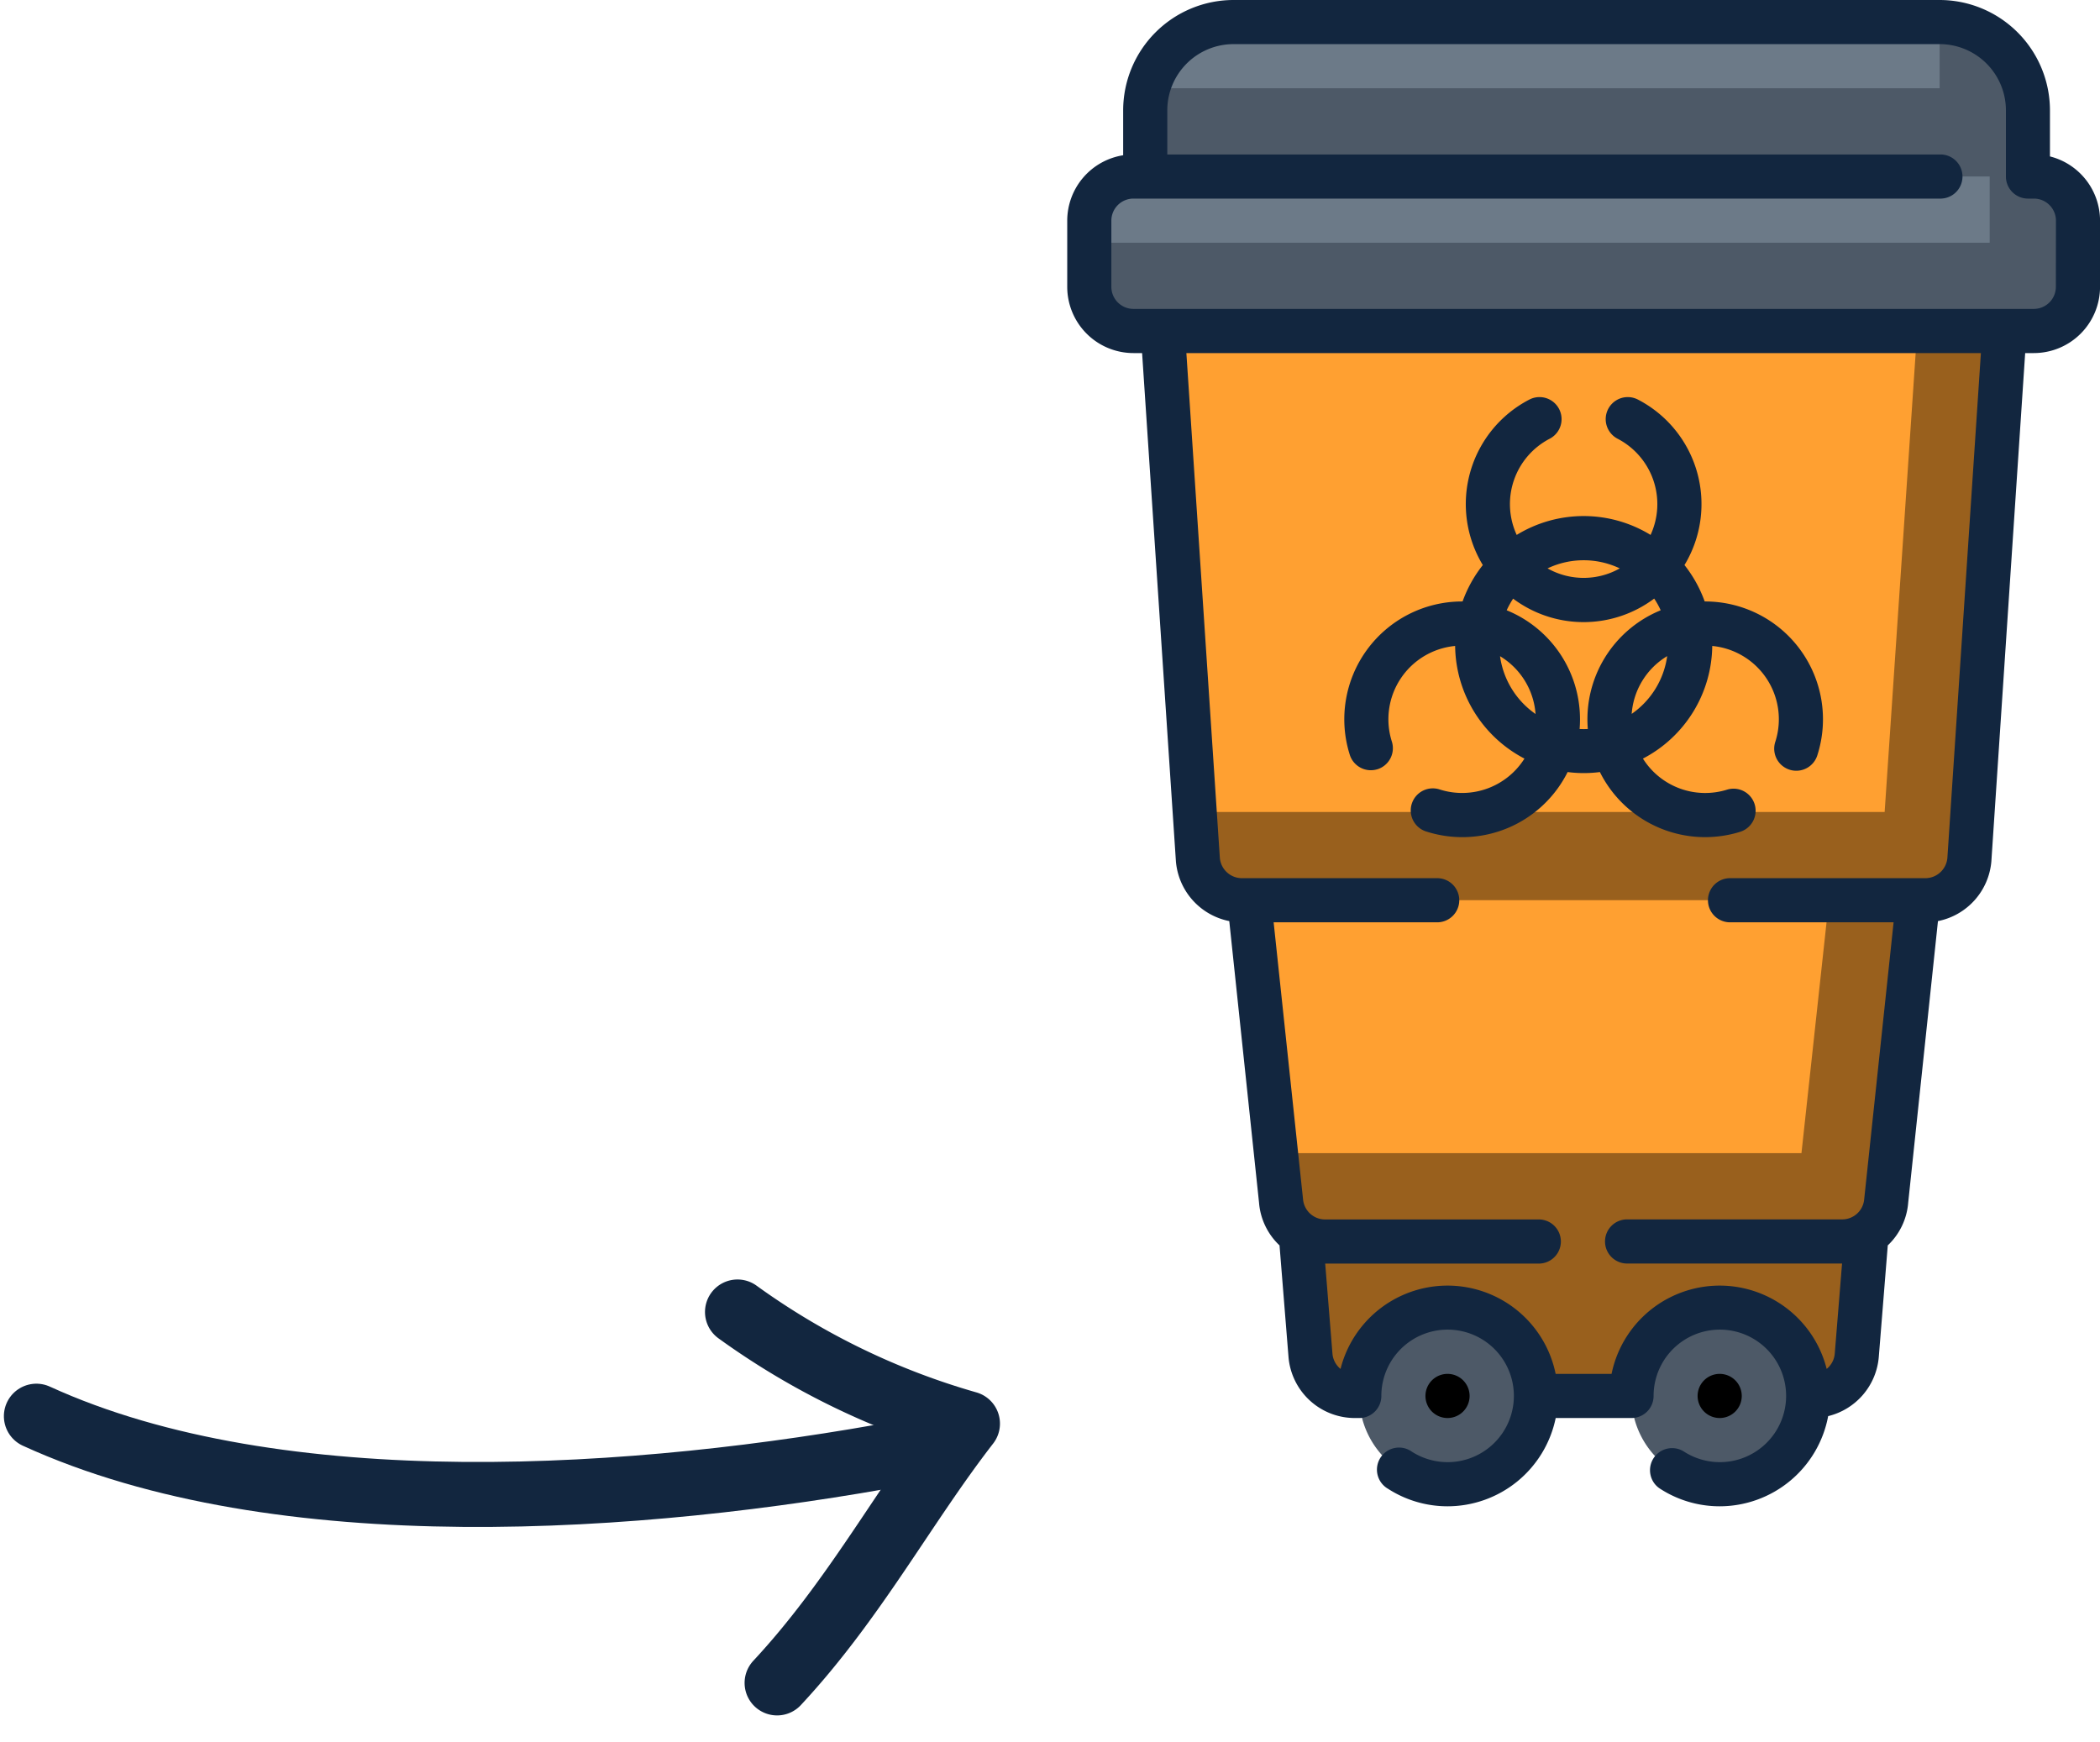 <svg xmlns="http://www.w3.org/2000/svg" xmlns:xlink="http://www.w3.org/1999/xlink" width="96.939" height="80.423" viewBox="0 0 96.939 80.423">
  <defs>
    <clipPath id="clip-path">
      <rect id="Rectángulo_346374" data-name="Rectángulo 346374" width="20.178" height="45.944" transform="translate(0 0)" fill="none" stroke="#12263f" stroke-width="1"/>
    </clipPath>
  </defs>
  <g id="Grupo_1033853" data-name="Grupo 1033853" transform="translate(-1238.061 -270.869)">
    <g id="Grupo_1027019" data-name="Grupo 1027019" transform="translate(509.705 -880.949) rotate(43)">
      <g id="Grupo_1002342" data-name="Grupo 1002342" transform="translate(26.148 -32.352)">
        <g id="Grupo_1002315" data-name="Grupo 1002315" transform="translate(1347.438 436.338) rotate(-135)">
          <g id="Grupo_1002212" data-name="Grupo 1002212" clip-path="url(#clip-path)">
            <path id="Trazado_707910" data-name="Trazado 707910" d="M15,1.5C9.476,12.543,10.089,29.267,11.93,41.536" fill="none" stroke="#12263f" stroke-linecap="round" stroke-linejoin="round" stroke-width="3"/>
            <path id="Trazado_707911" data-name="Trazado 707911" d="M1.5,35.242c3.681,3.681,7.976,6.135,11.656,9.2a34.1,34.1,0,0,1,5.522-10.429" fill="none" stroke="#12263f" stroke-linecap="round" stroke-linejoin="round" stroke-width="3"/>
          </g>
        </g>
      </g>
    </g>
    <g id="nuclear" transform="translate(1287.326 270.869)">
      <path id="Trazado_733945" data-name="Trazado 733945" d="M4.9,11.172,7.059,42.031A2.037,2.037,0,0,0,9.089,43.9h.417L10.9,57.785a2.037,2.037,0,0,0,2.031,1.874H36.8a2.038,2.038,0,0,0,2.031-1.874L40.224,43.9h.418a2.038,2.038,0,0,0,2.031-1.874l2.156-30.859Zm0,0" transform="translate(-1.028 -2.344)" fill="#ffa031"/>
      <path id="Trazado_733946" data-name="Trazado 733946" d="M42.014,14.18A1.019,1.019,0,0,0,41,15.116L39.287,40.461c-.082,0-31.8,0-31.88,0l.082,1.015.1,1.182a2.037,2.037,0,0,0,2.027,1.874h27.1l-1.269,11.68c-.082,0-24.119,0-24.2,0,.168,2.079.05,3.046,1.085,3.731l.45,5.6a2.037,2.037,0,0,0,2.03,1.874H35.968A2.037,2.037,0,0,0,38,65.546l.45-5.6a2.047,2.047,0,0,0,.908-1.535L40.8,44.535h.364A2.038,2.038,0,0,0,43.2,42.661l1.964-28.478c-.082-.007-3.065,0-3.148,0Zm0,0" transform="translate(-1.554 -2.975)" fill="#99601d"/>
      <path id="Trazado_733947" data-name="Trazado 733947" d="M21.134,76.4a4.075,4.075,0,1,0,4.075,4.075A4.079,4.079,0,0,0,21.134,76.4Zm0,0" transform="translate(-3.579 -16.028)" fill="#4d5967"/>
      <path id="Trazado_733948" data-name="Trazado 733948" d="M37.033,76.4a4.075,4.075,0,1,0,4.075,4.075A4.079,4.079,0,0,0,37.033,76.4Zm0,0" transform="translate(-6.914 -16.028)" fill="#4d5967"/>
      <path id="Trazado_733949" data-name="Trazado 733949" d="M44.888,8.419h-.272V5.364a4.075,4.075,0,0,0-4.075-4.075H7.945A4.074,4.074,0,0,0,3.871,5.364V8.419H3.326a2.037,2.037,0,0,0-2.037,2.037v3.056A2.037,2.037,0,0,0,3.326,15.55H44.888a2.037,2.037,0,0,0,2.037-2.037V10.457a2.037,2.037,0,0,0-2.037-2.037Zm0,0" transform="translate(-0.27 -0.27)" fill="#6c7a88"/>
      <path id="Trazado_733950" data-name="Trazado 733950" d="M44.888,8.419h-.272V5.364a4.074,4.074,0,0,0-4.075-4.075V4.345H4a4.082,4.082,0,0,0-.128,1.019V8.419h38.98v3.056H1.289v2.037A2.037,2.037,0,0,0,3.326,15.55H44.888a2.037,2.037,0,0,0,2.037-2.037V10.457a2.037,2.037,0,0,0-2.037-2.037Zm0,0" transform="translate(-0.27 -0.27)" fill="#4d5967"/>
      <path id="Trazado_733951" data-name="Trazado 733951" d="M22.964,81.284a1.019,1.019,0,1,1-1.019-1.019A1.019,1.019,0,0,1,22.964,81.284Zm0,0" transform="translate(-4.39 -16.839)"/>
      <path id="Trazado_733952" data-name="Trazado 733952" d="M38.863,81.284a1.019,1.019,0,1,1-1.019-1.019A1.019,1.019,0,0,1,38.863,81.284Zm0,0" transform="translate(-7.726 -16.839)"/>
      <path id="Trazado_733953" data-name="Trazado 733953" d="M45.364,7.223V5.093A5.1,5.1,0,0,0,40.271,0H7.675A5.1,5.1,0,0,0,2.582,5.093V7.167A3.061,3.061,0,0,0,0,10.186v3.056A3.059,3.059,0,0,0,3.056,16.3h.4l1.561,23.47A3.076,3.076,0,0,0,7.48,42.523l1.374,13A3.035,3.035,0,0,0,9.8,57.494l.415,5.159a3.072,3.072,0,0,0,3.046,2.811h.223A1.019,1.019,0,0,0,14.5,64.445a3.059,3.059,0,1,1,1.406,2.571,1.019,1.019,0,1,0-1.1,1.713,5.065,5.065,0,0,0,2.752.81h0a5.1,5.1,0,0,0,4.99-4.075h3.5a1.019,1.019,0,0,0,1.019-1.019,3.059,3.059,0,1,1,1.406,2.571,1.019,1.019,0,0,0-1.548,1.072,1.006,1.006,0,0,0,.444.641,5.063,5.063,0,0,0,2.75.81h0a5.1,5.1,0,0,0,5.007-4.163,3.074,3.074,0,0,0,2.336-2.723l.415-5.159a3.037,3.037,0,0,0,.943-1.971l1.374-13a3.076,3.076,0,0,0,2.465-2.755L44.22,16.3h.4a3.059,3.059,0,0,0,3.056-3.056V10.186a3.061,3.061,0,0,0-2.309-2.964ZM40.629,39.605a1.025,1.025,0,0,1-1.015.937H30.628a1.019,1.019,0,1,0,0,2.037h7.518l-1.357,12.78a1.014,1.014,0,0,1-.454.766l0,0a1.015,1.015,0,0,1-.559.169h-9.9a1.019,1.019,0,1,0,0,2.037h9.891L35.43,62.49a1.019,1.019,0,0,1-.373.707,5.094,5.094,0,0,0-9.93.23H22.546a5.094,5.094,0,0,0-9.93-.23,1.019,1.019,0,0,1-.373-.707l-.335-4.156H21.8a1.019,1.019,0,0,0,0-2.037H11.9a1.022,1.022,0,0,1-1.015-.937L9.528,42.579h7.518a1.019,1.019,0,1,0,0-2.037H8.061a1.025,1.025,0,0,1-1.016-.937L5.5,16.3H42.176Zm5.008-26.363a1.02,1.02,0,0,1-1.019,1.019H3.056a1.02,1.02,0,0,1-1.019-1.019V10.186A1.02,1.02,0,0,1,3.056,9.168H40.339a1.019,1.019,0,0,0,0-2.037H4.619V5.093A3.059,3.059,0,0,1,7.675,2.037h32.6a3.059,3.059,0,0,1,3.056,3.056V8.149a1.018,1.018,0,0,0,1.019,1.019h.272a1.02,1.02,0,0,1,1.019,1.019Zm0,0" fill="#12263f"/>
      <path id="Trazado_733954" data-name="Trazado 733954" d="M17.714,40.38a1.019,1.019,0,0,0,.665-1.278A3.4,3.4,0,0,1,21.3,34.688a5.937,5.937,0,0,0,3.2,5.2,3.4,3.4,0,0,1-3.9,1.429,1.019,1.019,0,1,0-.613,1.943,5.435,5.435,0,0,0,6.506-2.751,5.78,5.78,0,0,0,1.489,0,5.43,5.43,0,0,0,6.5,2.751,1.019,1.019,0,0,0-.613-1.943,3.394,3.394,0,0,1-3.9-1.429,5.937,5.937,0,0,0,3.2-5.2A3.4,3.4,0,0,1,36.084,39.1a1.019,1.019,0,1,0,1.943.613,5.439,5.439,0,0,0-5.207-7.079,5.943,5.943,0,0,0-.933-1.681,5.435,5.435,0,0,0-2.148-7.639,1.018,1.018,0,0,0-.94,1.807,3.4,3.4,0,0,1,1.523,4.441,5.917,5.917,0,0,0-6.18,0,3.4,3.4,0,0,1,1.523-4.441,1.018,1.018,0,0,0-.94-1.807,5.435,5.435,0,0,0-2.147,7.639,5.918,5.918,0,0,0-.934,1.681h-.021a5.439,5.439,0,0,0-5.186,7.079,1.019,1.019,0,0,0,1.278.665Zm13.375-5.224a3.9,3.9,0,0,1-1.639,2.668A3.4,3.4,0,0,1,31.089,35.157ZM28.9,31.107a3.39,3.39,0,0,1-3.334,0A3.888,3.888,0,0,1,28.9,31.107ZM23.972,32.5a5.427,5.427,0,0,0,6.517,0,3.835,3.835,0,0,1,.3.541,5.438,5.438,0,0,0-3.364,5.48,3.617,3.617,0,0,1-.379,0,5.435,5.435,0,0,0-3.366-5.48,3.889,3.889,0,0,1,.3-.541Zm1.04,5.329a3.9,3.9,0,0,1-1.639-2.668A3.4,3.4,0,0,1,25.012,37.825Zm0,0" transform="translate(-3.394 -4.867)" fill="#12263f"/>
    </g>
  </g>
</svg>
